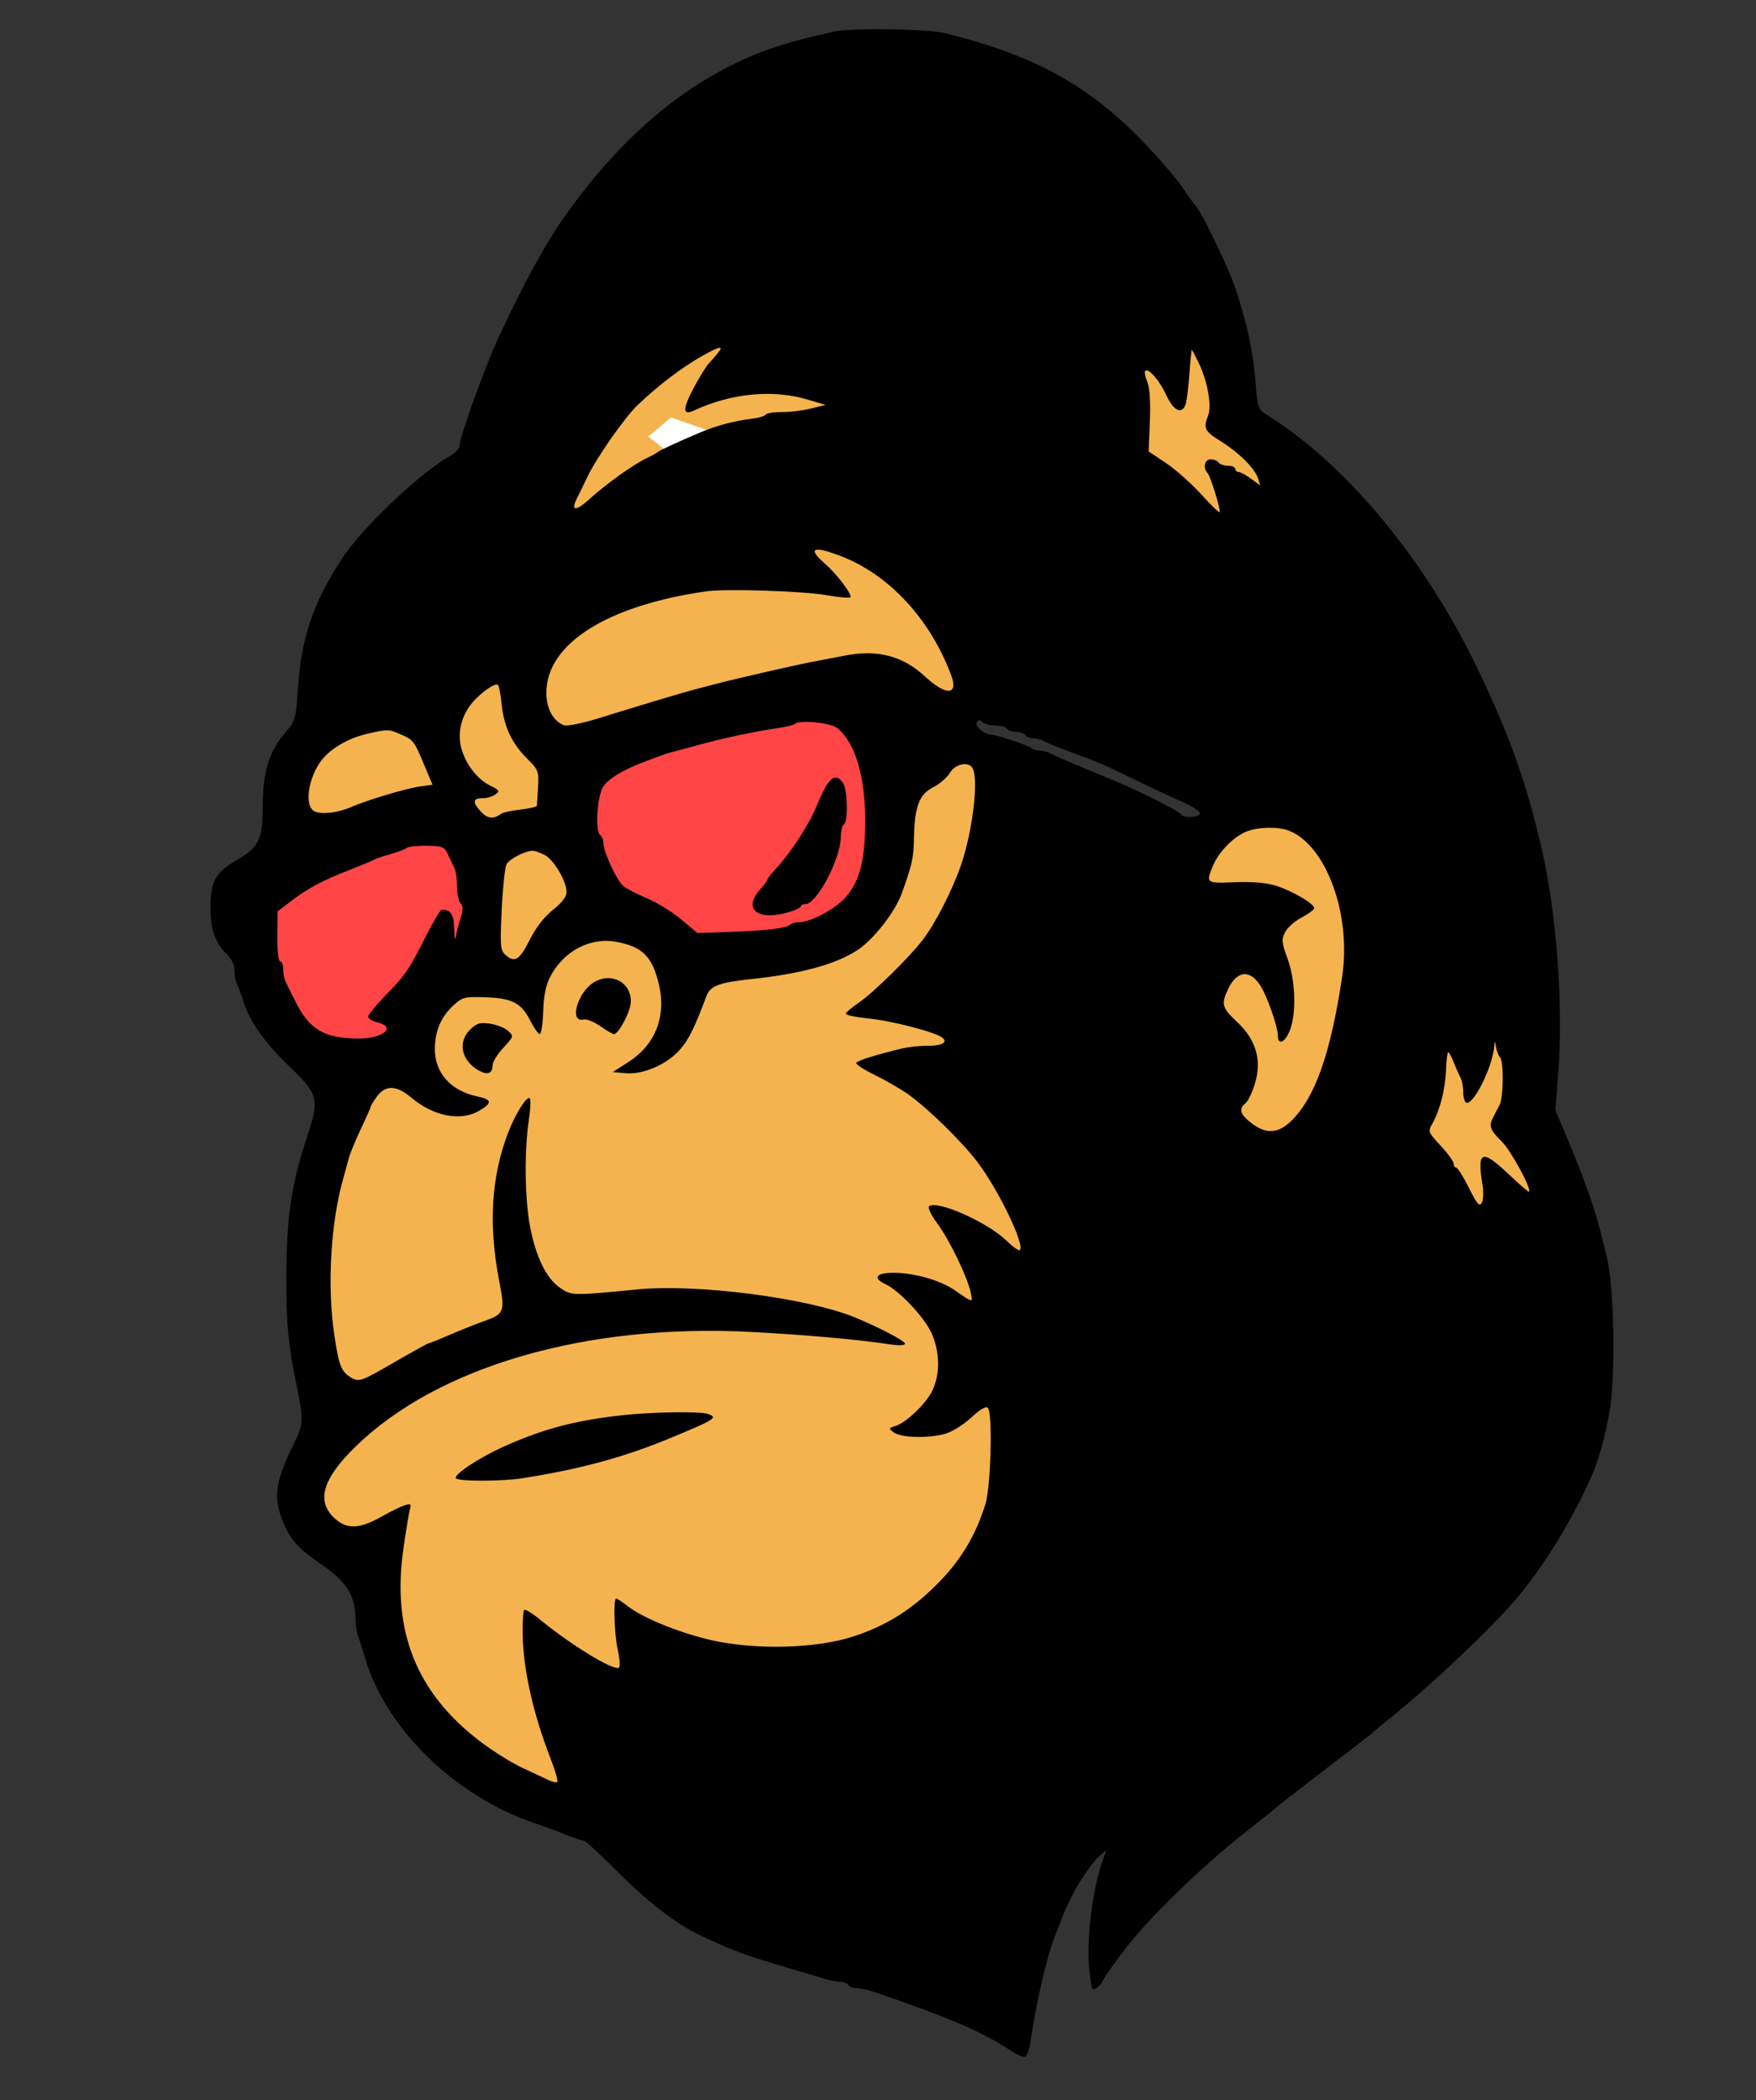 <?xml version="1.0" encoding="utf-8"?>
<svg viewBox="152.317 150.494 52.903 63.272" xmlns="http://www.w3.org/2000/svg">
  <rect x="152.317" y="150.494" width="52.903" height="63.272" fill="#333333" stroke="none"/>
  <path d="M 188.379 185.105 L 187.212 177.895 L 189.547 173.983 L 193.898 171.299 L 194.836 178.585 L 191.557 186.946 L 188.379 185.105 Z" fill="#F4B34F" style="" transform="matrix(1, 0.018, -0.018, 1, 3.341, -3.498)"/>
  <path d="M 178.913 165.322 L 167.721 168.314 L 166.731 163.02 L 173.382 159.799 L 186.512 158.035 L 190.36 164.248 L 198.265 181.124 L 199.692 190.635 L 193.723 186.953 L 193.556 173.76 L 186.622 166.703 L 178.913 165.322 Z" fill="#F4B34F" style="" transform="matrix(1, 0.018, -0.018, 1, 3.251, -3.354)"/>
  <path d="M 161.446 186.501 L 162.225 193.405 L 161.114 196.704 L 163.512 197.854 L 165.184 202.38 L 169.064 205.065 L 177.763 205.679 L 189.399 201.229 L 184.225 181.362 L 181.816 173.307 L 178.887 172.77 L 178.924 175.685 L 177.423 178.677 L 172.59 179.675 L 170.256 177.603 L 167.519 180.135 L 165.737 179.138 L 164.473 182.59 L 162.089 182.59 L 161.446 186.501 Z" fill="#F4B34F" style="" transform="matrix(1, 0.018, -0.018, 1, 3.525, -3.205)"/>
  <path d="M 171.303 179.049 L 170.047 177.056 L 170.027 175.521 L 169.995 172.99 L 178.664 171.149 L 179.542 173.68 L 178.225 179.049 L 174.61 179.049 L 171.303 179.049 Z" fill="#FF4545" style="" transform="matrix(1, 0.018, -0.018, 1, 3.264, -3.198)"/>
  <path d="M 164.422 181.599 L 162.747 182.98 L 161.513 182.597 L 159.454 177.994 L 160.816 176.229 L 165.72 174.695 L 166.746 176.766 L 166.47 179.298 L 164.422 181.599 Z" fill="#FF4545" style="" transform="matrix(1, 0.018, -0.018, 1, 3.331, -2.982)"/>
  <path d="M 165.685 175.314 L 161.164 176.618 L 161.866 171.326 L 164.857 170.636 L 170.274 167.107 L 177.707 164.959 L 182.524 168.718 L 180.882 172.706 L 178.25 171.326 L 169.586 173.55 L 170.404 177.385 L 168.29 180.607 L 166.506 179.457 L 167.164 176.618 L 165.685 175.314 Z" fill="#F4B34F" style="" transform="matrix(1, 0.018, -0.018, 1, 3.221, -3.145)"/>
  <path d="M 176.49 164.514 L 175.793 166.82 L 176.068 167.092 L 171.716 163.744 L 172.388 163.156 L 176.49 164.514 Z" fill="white" style="" transform="matrix(1, 0.018, -0.018, 1, 3.08, -3.188)"/>
  <path fill-rule="evenodd" clip-rule="evenodd" d="M 176.793 151.549 C 175.37 151.89 174.544 152.178 173.674 152.64 C 171.799 153.633 170.157 155.196 168.691 157.379 C 168.179 158.142 167.559 159.338 166.844 160.943 C 166.455 161.815 165.72 163.982 165.724 164.247 C 165.725 164.317 165.598 164.45 165.443 164.542 C 164.528 165.085 162.812 166.779 162.235 167.709 C 161.403 169.05 161.069 170.091 160.995 171.572 C 160.945 172.557 160.933 172.606 160.641 172.952 C 160.165 173.517 159.982 174.145 159.995 175.164 C 160.008 176.218 159.914 176.421 159.219 176.845 C 158.606 177.218 158.466 177.485 158.476 178.263 C 158.484 178.926 158.639 179.343 159.003 179.68 C 159.139 179.807 159.231 179.992 159.233 180.149 C 159.234 180.292 159.273 180.48 159.318 180.567 C 159.363 180.654 159.455 180.89 159.522 181.091 C 159.716 181.681 160.191 182.325 160.944 183.021 C 161.813 183.824 161.862 183.99 161.54 185.021 C 161.064 186.546 160.937 187.487 160.96 189.315 C 160.979 190.752 161.05 191.378 161.355 192.742 C 161.559 193.657 161.552 193.8 161.274 194.387 C 160.772 195.451 160.695 195.941 160.932 196.58 C 161.159 197.192 161.426 197.51 162.069 197.927 C 162.938 198.492 163.205 198.88 163.229 199.615 C 163.236 199.801 163.279 200.048 163.325 200.163 C 163.372 200.278 163.467 200.558 163.537 200.784 C 164.193 202.902 166.308 204.896 168.721 205.671 C 168.999 205.76 169.43 205.91 169.678 206.004 C 169.925 206.098 170.169 206.175 170.221 206.175 C 170.272 206.175 170.748 206.596 171.279 207.112 C 172.168 207.975 173.071 208.645 173.758 208.954 C 174.653 209.355 174.945 209.465 175.692 209.683 C 176.148 209.816 176.686 209.968 176.889 210.021 C 177.091 210.074 177.383 210.155 177.539 210.202 C 177.695 210.249 177.909 210.287 178.016 210.287 C 178.123 210.287 178.237 210.328 178.268 210.379 C 178.3 210.429 178.414 210.47 178.521 210.47 C 178.628 210.47 178.842 210.51 178.998 210.56 C 181.25 211.275 182.355 211.725 183.214 212.278 C 183.401 212.399 183.596 212.472 183.646 212.441 C 183.696 212.41 183.762 212.19 183.792 211.953 C 183.926 210.879 184.228 209.444 184.441 208.871 C 184.478 208.77 184.599 208.441 184.71 208.14 C 184.947 207.497 185.429 206.68 185.761 206.361 C 185.959 206.17 185.985 206.163 185.926 206.315 C 185.604 207.14 185.41 208.728 185.511 209.701 C 185.549 210.074 185.606 210.378 185.637 210.377 C 185.742 210.375 185.888 210.242 185.938 210.104 C 185.964 210.029 186.24 209.618 186.552 209.191 C 187.248 208.234 188.796 206.67 190.125 205.581 C 190.673 205.131 191.143 204.74 191.168 204.712 C 191.193 204.684 191.805 204.192 192.529 203.618 C 193.253 203.045 193.865 202.553 193.891 202.525 C 193.915 202.497 194.18 202.268 194.479 202.017 C 195.696 200.998 197.43 199.298 198.16 198.408 C 198.988 197.399 199.837 195.959 200.394 194.615 C 200.585 194.159 200.757 193.485 200.882 192.713 C 201.051 191.672 200.963 189.006 200.729 188.082 C 200.501 187.184 200.284 186.474 200.099 186.026 C 200.058 185.926 199.969 185.699 199.903 185.524 C 199.836 185.348 199.626 184.854 199.436 184.427 L 199.089 183.65 L 199.153 182.599 C 199.281 180.499 199.022 177.685 198.517 175.701 C 198.021 173.749 197.52 172.422 196.535 170.446 C 194.899 167.164 192.45 164.31 190.033 162.868 C 189.76 162.705 189.741 162.657 189.675 161.979 C 189.574 160.947 189.409 160.221 189.01 159.069 C 188.812 158.499 187.969 156.82 187.78 156.623 C 187.721 156.561 187.547 156.326 187.392 156.1 C 187.238 155.874 186.757 155.324 186.322 154.877 C 184.571 153.073 182.884 152.166 180.115 151.538 C 179.588 151.419 177.306 151.426 176.793 151.549 Z M 187.943 161.331 C 188.218 161.874 188.365 162.616 188.256 162.911 C 188.111 163.304 188.152 163.382 188.656 163.685 C 189.215 164.022 189.697 164.486 189.794 164.784 L 189.863 164.99 L 189.583 164.794 C 189.43 164.685 189.259 164.597 189.204 164.597 C 189.149 164.597 189.103 164.556 189.103 164.506 C 189.102 164.455 189.001 164.414 188.878 164.414 C 188.755 164.414 188.628 164.373 188.595 164.323 C 188.564 164.273 188.458 164.232 188.36 164.232 C 188.173 164.232 188.118 164.49 188.271 164.647 C 188.354 164.733 188.658 165.644 188.66 165.813 C 188.661 165.861 188.41 165.631 188.103 165.304 C 187.796 164.976 187.306 164.555 187.014 164.368 L 186.484 164.028 L 186.504 163.12 C 186.517 162.538 186.482 162.113 186.408 161.939 C 186.125 161.278 186.643 161.622 186.984 162.321 C 187.209 162.782 187.45 162.903 187.565 162.61 C 187.6 162.522 187.645 162.111 187.668 161.697 C 187.69 161.282 187.717 160.943 187.727 160.943 C 187.737 160.943 187.834 161.117 187.943 161.331 Z M 173.466 161.284 C 173.398 161.371 173.272 161.523 173.185 161.621 C 173.097 161.719 172.889 162.077 172.72 162.416 C 172.42 163.021 172.433 163.203 172.767 163.041 C 173.886 162.498 175.131 162.355 176.182 162.649 L 176.73 162.801 L 176.284 162.919 C 176.039 162.984 175.644 163.038 175.408 163.041 C 175.171 163.043 174.956 163.081 174.928 163.126 C 174.901 163.171 174.724 163.229 174.535 163.254 C 174.017 163.323 173.456 163.482 172.977 163.694 C 172.303 163.994 171.732 164.27 171.683 164.322 C 171.658 164.348 171.514 164.43 171.364 164.504 C 170.969 164.701 170.158 165.303 169.662 165.771 C 169.246 166.162 169.095 166.138 169.307 165.715 C 169.351 165.628 169.48 165.351 169.593 165.1 C 169.848 164.532 170.685 163.288 171.062 162.913 C 171.682 162.3 172.394 161.738 173.006 161.381 C 173.501 161.092 173.639 161.063 173.466 161.284 Z M 177.287 167.352 C 178.744 167.887 180.007 169.21 180.662 170.885 C 180.893 171.477 180.513 171.5 179.879 170.934 C 179.183 170.311 178.414 170.128 177.415 170.347 C 177.203 170.393 176.784 170.482 176.483 170.544 C 175.958 170.652 174.16 171.098 173.535 171.276 C 173.372 171.322 173.104 171.397 172.942 171.442 C 172.624 171.53 171.441 171.908 170.056 172.364 C 169.586 172.519 169.125 172.621 169.03 172.591 C 168.705 172.489 168.481 172.096 168.475 171.618 C 168.456 170.146 170.249 168.964 173.234 168.481 C 173.816 168.387 176.134 168.418 176.854 168.53 C 177.224 168.587 177.55 168.611 177.577 168.583 C 177.648 168.511 177.166 167.893 176.796 167.583 C 176.244 167.121 176.426 167.036 177.287 167.352 Z M 167.136 171.998 C 167.214 172.662 167.465 173.17 167.941 173.625 C 168.276 173.946 168.294 173.991 168.276 174.467 C 168.265 174.743 168.254 174.996 168.251 175.029 C 168.247 175.062 168.028 175.118 167.763 175.154 C 167.499 175.189 167.243 175.249 167.192 175.285 C 166.939 175.471 166.774 175.455 166.555 175.224 C 166.299 174.952 166.32 174.832 166.624 174.832 C 166.737 174.832 166.903 174.78 166.99 174.715 C 167.135 174.608 167.121 174.584 166.83 174.447 C 166.437 174.261 166.078 173.809 165.941 173.327 C 165.811 172.874 165.932 172.346 166.255 171.956 C 166.512 171.645 166.916 171.351 167.009 171.408 C 167.043 171.429 167.101 171.694 167.136 171.998 Z M 182.018 172.365 C 182.182 172.365 182.342 172.406 182.373 172.456 C 182.405 172.507 182.53 172.548 182.65 172.548 C 182.77 172.548 182.894 172.589 182.926 172.639 C 182.957 172.689 183.064 172.73 183.163 172.73 C 183.261 172.73 183.414 172.769 183.502 172.816 C 183.59 172.863 183.973 173.011 184.353 173.143 C 185.213 173.444 185.223 173.449 186.288 173.94 C 186.769 174.163 187.402 174.444 187.693 174.566 C 187.983 174.687 188.222 174.838 188.224 174.901 C 188.226 175.025 187.713 175.064 187.66 174.943 C 187.623 174.859 186.464 174.295 185.738 174.008 C 185.46 173.898 185.139 173.771 185.025 173.726 C 184.911 173.681 184.703 173.598 184.564 173.541 C 184.425 173.484 184.208 173.397 184.081 173.347 C 183.954 173.298 183.778 173.221 183.69 173.177 C 183.602 173.132 183.454 173.096 183.361 173.096 C 183.268 173.096 183.162 173.067 183.126 173.032 C 183.046 172.953 182.061 172.643 181.872 172.638 C 181.659 172.631 181.384 172.389 181.455 172.272 C 181.501 172.196 181.548 172.194 181.62 172.266 C 181.676 172.32 181.855 172.365 182.018 172.365 Z M 177.256 172.527 C 177.809 172.962 178.13 173.978 178.148 175.341 C 178.162 176.515 178.021 177.104 177.603 177.617 C 177.322 177.962 176.55 178.395 176.216 178.395 C 176.11 178.395 175.983 178.432 175.936 178.478 C 175.821 178.587 175.224 178.668 174.092 178.728 L 173.156 178.777 L 172.652 178.372 C 172.376 178.15 171.906 177.872 171.609 177.755 C 171.313 177.639 170.992 177.478 170.895 177.398 C 170.693 177.231 170.277 176.371 170.274 176.114 C 170.272 176.018 170.23 175.914 170.179 175.883 C 170.014 175.783 170.057 174.722 170.237 174.42 C 170.383 174.177 170.851 173.886 171.502 173.633 C 171.616 173.589 171.8 173.515 171.913 173.469 C 172.026 173.423 172.2 173.364 172.301 173.338 C 172.401 173.312 172.709 173.223 172.986 173.141 C 173.778 172.903 174.726 172.682 175.475 172.56 C 175.714 172.521 175.936 172.461 175.971 172.427 C 176.102 172.294 177.054 172.368 177.256 172.527 Z M 164.12 172.958 C 164.499 173.115 164.518 173.138 164.848 173.89 L 165.096 174.454 L 164.719 174.514 C 164.301 174.579 163.144 174.948 162.663 175.168 C 162.224 175.37 161.677 175.428 161.51 175.29 C 161.22 175.053 161.405 174.125 161.835 173.663 C 162.14 173.335 162.61 173.075 163.121 172.95 C 163.737 172.801 163.742 172.801 164.12 172.958 Z M 181.371 173.698 C 181.538 174.118 181.375 175.605 181.053 176.599 C 180.812 177.342 180.321 178.348 179.952 178.852 C 179.568 179.378 178.47 180.498 178.055 180.786 C 177.843 180.934 177.67 181.088 177.67 181.128 C 177.671 181.169 177.971 181.226 178.336 181.256 C 179.052 181.313 180.394 181.636 180.592 181.798 C 180.769 181.943 180.567 182.048 180.111 182.05 C 179.909 182.051 179.58 182.094 179.378 182.145 C 178.617 182.341 178.053 182.527 178.01 182.599 C 177.985 182.64 178.234 182.798 178.562 182.95 C 178.89 183.103 179.353 183.359 179.589 183.519 C 180.184 183.924 181.241 184.921 181.713 185.524 C 182.37 186.361 183.192 187.994 183.037 188.151 C 183.006 188.182 182.825 188.06 182.635 187.88 C 182.052 187.329 180.494 186.671 180.28 186.886 C 180.238 186.929 180.352 187.154 180.533 187.388 C 180.898 187.857 181.471 188.985 181.579 189.45 C 181.655 189.777 181.669 189.778 181.092 189.392 C 180.672 189.112 179.905 188.904 179.29 188.904 C 178.724 188.904 178.597 189.066 179.014 189.254 C 179.431 189.443 180.189 190.217 180.416 190.686 C 180.684 191.243 180.711 191.91 180.483 192.422 C 180.305 192.823 179.709 193.416 179.378 193.521 C 179.176 193.585 179.175 193.593 179.341 193.713 C 179.557 193.869 180.387 193.877 180.886 193.727 C 181.092 193.665 181.44 193.44 181.664 193.223 C 181.924 192.972 182.101 192.863 182.159 192.92 C 182.311 193.07 182.295 195.285 182.137 195.825 C 181.867 196.749 181.46 197.469 180.817 198.163 C 180.025 199.015 179.225 199.545 178.202 199.89 C 177.149 200.246 175.474 200.336 174.154 200.106 C 173.202 199.94 171.92 199.466 171.433 199.098 C 171.262 198.97 171.1 198.865 171.071 198.865 C 170.978 198.865 171.029 199.936 171.145 200.411 C 171.207 200.666 171.229 200.905 171.193 200.941 C 171.063 201.072 169.744 200.301 168.756 199.518 C 168.538 199.346 168.335 199.23 168.304 199.261 C 168.274 199.291 168.26 199.631 168.274 200.016 C 168.312 201.066 168.632 202.379 169.17 203.696 C 169.321 204.067 169.423 204.393 169.397 204.42 C 169.37 204.447 169.254 204.427 169.14 204.375 C 169.026 204.323 168.664 204.162 168.336 204.017 C 168.008 203.872 167.415 203.513 167.018 203.22 C 165.095 201.797 164.326 199.949 164.633 197.489 C 164.705 196.914 164.785 196.367 164.811 196.274 C 164.852 196.134 164.825 196.116 164.655 196.171 C 164.542 196.207 164.24 196.36 163.985 196.511 C 163.326 196.902 162.947 196.935 162.582 196.633 C 161.965 196.121 162.14 195.438 163.145 194.423 C 165.577 191.968 170.023 190.593 174.981 190.763 C 176.621 190.82 178.2 190.931 179.148 191.058 C 179.448 191.098 179.629 191.089 179.629 191.032 C 179.627 190.95 178.819 190.545 178.106 190.269 C 176.65 189.704 173.333 189.338 171.543 189.544 C 169.571 189.771 169.561 189.771 169.204 189.533 C 168.783 189.253 168.456 188.603 168.266 187.671 C 168.1 186.852 168.059 185.412 168.177 184.525 C 168.219 184.202 168.231 183.901 168.202 183.855 C 168.126 183.734 167.775 184.306 167.561 184.898 C 167.075 186.248 167.016 187.671 167.377 189.381 C 167.571 190.304 167.553 190.351 166.903 190.597 C 166.665 190.686 166.214 190.877 165.898 191.02 C 165.584 191.163 165.307 191.28 165.282 191.28 C 165.258 191.28 164.785 191.553 164.232 191.886 C 163.292 192.453 163.212 192.485 162.994 192.37 C 162.669 192.197 162.592 192.017 162.435 191.065 C 162.194 189.61 162.266 187.726 162.614 186.392 C 162.666 186.191 162.739 185.903 162.777 185.752 C 162.815 185.601 162.973 185.197 163.127 184.855 C 163.282 184.512 163.409 184.21 163.409 184.183 C 163.409 184.157 163.492 184.016 163.594 183.87 C 163.841 183.519 164.176 183.523 164.616 183.881 C 165.307 184.443 166.127 184.588 166.686 184.245 C 167.071 184.009 167.059 183.902 166.636 183.823 C 165.821 183.671 165.32 183.138 165.311 182.414 C 165.304 181.872 165.476 181.444 165.843 181.091 C 166.109 180.836 166.175 180.818 166.789 180.826 C 167.603 180.837 167.889 180.977 168.163 181.497 C 168.28 181.718 168.413 181.902 168.46 181.906 C 168.506 181.91 168.548 181.604 168.553 181.226 C 168.56 180.739 168.617 180.431 168.749 180.167 C 169.133 179.395 169.929 178.956 170.711 179.085 C 171.516 179.218 171.819 179.516 172.032 180.383 C 172.262 181.32 171.938 182.172 171.151 182.697 L 170.682 183.01 L 171.065 183.038 C 171.594 183.077 172.305 182.754 172.686 182.304 C 172.953 181.989 173.105 181.668 173.464 180.665 C 173.574 180.359 173.839 180.254 174.816 180.133 C 176.311 179.947 177.349 179.642 177.996 179.196 C 178.468 178.871 179.1 178.029 179.288 177.473 C 179.589 176.583 179.627 176.393 179.626 175.785 C 179.626 174.854 179.761 174.476 180.174 174.261 C 180.362 174.163 180.584 173.964 180.669 173.818 C 180.842 173.52 181.271 173.446 181.371 173.698 Z M 176.998 174.205 C 176.923 174.312 176.774 174.631 176.665 174.913 C 176.457 175.452 175.905 176.332 175.485 176.796 C 175.349 176.947 175.236 177.095 175.237 177.125 C 175.237 177.155 175.135 177.298 175.011 177.444 C 174.504 178.041 174.97 178.387 175.892 178.099 C 176.091 178.037 176.255 177.954 176.255 177.916 C 176.254 177.878 176.316 177.847 176.393 177.847 C 176.728 177.847 177.428 176.464 177.42 175.82 C 177.417 175.635 177.457 175.457 177.507 175.426 C 177.641 175.343 177.599 174.357 177.455 174.17 C 177.291 173.958 177.161 173.968 176.998 174.205 Z M 190.919 175.375 C 192.049 175.801 192.844 177.866 192.597 179.738 C 192.297 182.025 191.864 183.349 191.179 184.077 C 190.772 184.508 190.396 184.543 189.932 184.194 C 189.594 183.939 189.546 183.78 189.757 183.604 C 189.832 183.541 189.955 183.268 190.03 182.998 C 190.227 182.293 190.035 181.682 189.452 181.158 C 188.992 180.745 188.959 180.63 189.174 180.165 C 189.43 179.612 189.817 179.57 190.142 180.059 C 190.348 180.369 190.689 181.293 190.692 181.549 C 190.696 181.878 190.936 181.741 191.069 181.335 C 191.241 180.803 191.184 179.854 190.943 179.231 C 190.757 178.75 190.745 178.654 190.851 178.437 C 190.917 178.301 191.132 178.1 191.329 177.991 C 191.526 177.881 191.7 177.753 191.715 177.705 C 191.756 177.579 191.033 177.171 190.518 177.029 C 190.231 176.95 189.809 176.925 189.302 176.956 C 188.445 177.009 188.431 176.999 188.652 176.457 C 188.821 176.042 189.244 175.594 189.622 175.429 C 189.972 175.276 190.59 175.251 190.919 175.375 Z M 165.599 176.545 C 165.665 176.683 165.758 176.868 165.803 176.955 C 165.849 177.042 165.888 177.291 165.891 177.508 C 165.894 177.725 165.944 177.95 166.004 178.009 C 166.087 178.09 166.089 178.199 166.012 178.461 C 165.956 178.651 165.896 178.909 165.878 179.035 C 165.861 179.161 165.838 179.052 165.828 178.794 C 165.81 178.347 165.722 178.213 165.444 178.213 C 165.403 178.213 165.206 178.552 165.006 178.967 C 164.487 180.044 164.382 180.205 163.802 180.817 C 163.517 181.119 163.284 181.414 163.284 181.473 C 163.283 181.531 163.408 181.607 163.56 181.64 C 164.166 181.772 163.744 182.135 162.981 182.139 C 161.958 182.145 161.517 181.891 161.079 181.046 C 160.961 180.819 160.829 180.563 160.783 180.476 C 160.738 180.388 160.7 180.214 160.698 180.087 C 160.696 179.961 160.654 179.858 160.604 179.858 C 160.55 179.858 160.51 179.548 160.507 179.104 L 160.5 178.35 L 160.902 178.033 C 161.407 177.634 161.821 177.404 162.631 177.071 C 162.982 176.926 163.311 176.782 163.36 176.75 C 163.411 176.718 163.637 176.636 163.862 176.568 C 164.088 176.5 164.312 176.411 164.359 176.369 C 164.407 176.328 164.677 176.294 164.962 176.294 C 165.436 176.294 165.488 176.314 165.599 176.545 Z M 168.52 176.513 C 168.798 176.656 169.188 177.295 169.193 177.616 C 169.194 177.753 169.055 177.941 168.791 178.158 C 168.531 178.373 168.286 178.702 168.103 179.083 C 167.808 179.696 167.662 179.786 167.375 179.53 C 167.23 179.401 167.216 179.252 167.248 178.182 C 167.268 177.52 167.322 176.904 167.368 176.812 C 167.451 176.647 167.916 176.396 168.15 176.389 C 168.216 176.387 168.382 176.443 168.52 176.513 Z M 170.069 180.315 C 169.576 180.62 169.33 181.558 169.773 181.442 C 169.861 181.419 170.089 181.506 170.28 181.634 C 170.472 181.763 170.658 181.868 170.694 181.867 C 170.837 181.864 171.182 181.183 171.186 180.893 C 171.196 180.303 170.592 179.99 170.069 180.315 Z M 166.364 181.807 C 165.977 182.199 166.118 182.768 166.673 183.05 C 166.922 183.176 167.062 183.111 167.059 182.868 C 167.057 182.771 167.198 182.532 167.372 182.338 C 167.68 181.994 167.682 181.982 167.509 181.828 C 167.412 181.741 167.167 181.648 166.965 181.621 C 166.656 181.58 166.561 181.609 166.364 181.807 Z M 197.398 182.092 C 197.513 182.209 197.521 183.287 197.409 183.514 C 197.359 183.614 197.279 183.778 197.23 183.877 C 197.088 184.166 197.124 184.269 197.483 184.61 C 197.77 184.881 198.426 186.036 198.341 186.119 C 198.325 186.134 198.045 185.901 197.718 185.602 C 196.89 184.845 196.749 184.908 196.938 185.947 C 196.976 186.154 196.969 186.393 196.923 186.478 C 196.855 186.602 196.781 186.519 196.527 186.031 C 196.355 185.702 196.179 185.432 196.136 185.432 C 196.093 185.432 196.058 185.379 196.057 185.315 C 196.056 185.25 195.876 185.01 195.656 184.782 C 195.261 184.37 195.259 184.365 195.402 184.1 C 195.618 183.699 195.766 183.059 195.776 182.479 C 195.781 182.194 195.806 181.961 195.831 181.96 C 195.857 181.96 195.933 182.093 196.001 182.257 C 196.069 182.42 196.165 182.625 196.213 182.712 C 196.261 182.799 196.302 182.992 196.304 183.141 C 196.306 183.289 196.346 183.435 196.393 183.464 C 196.601 183.591 197.184 182.373 197.216 181.743 C 197.224 181.578 197.233 181.584 197.269 181.777 C 197.294 181.902 197.352 182.044 197.398 182.092 Z M 171.178 193.339 C 169.737 193.521 168.771 193.796 167.571 194.365 C 166.839 194.712 166.082 195.239 166.18 195.334 C 166.274 195.427 167.567 195.401 168.172 195.295 C 169.894 194.993 171.209 194.612 172.562 194.025 C 173.967 193.415 174.057 193.355 173.721 193.254 C 173.468 193.179 172.085 193.225 171.178 193.339 Z" fill="black" style="" transform="matrix(1, 0.018, -0.018, 1, 3.391, -3.288)"/>
</svg>